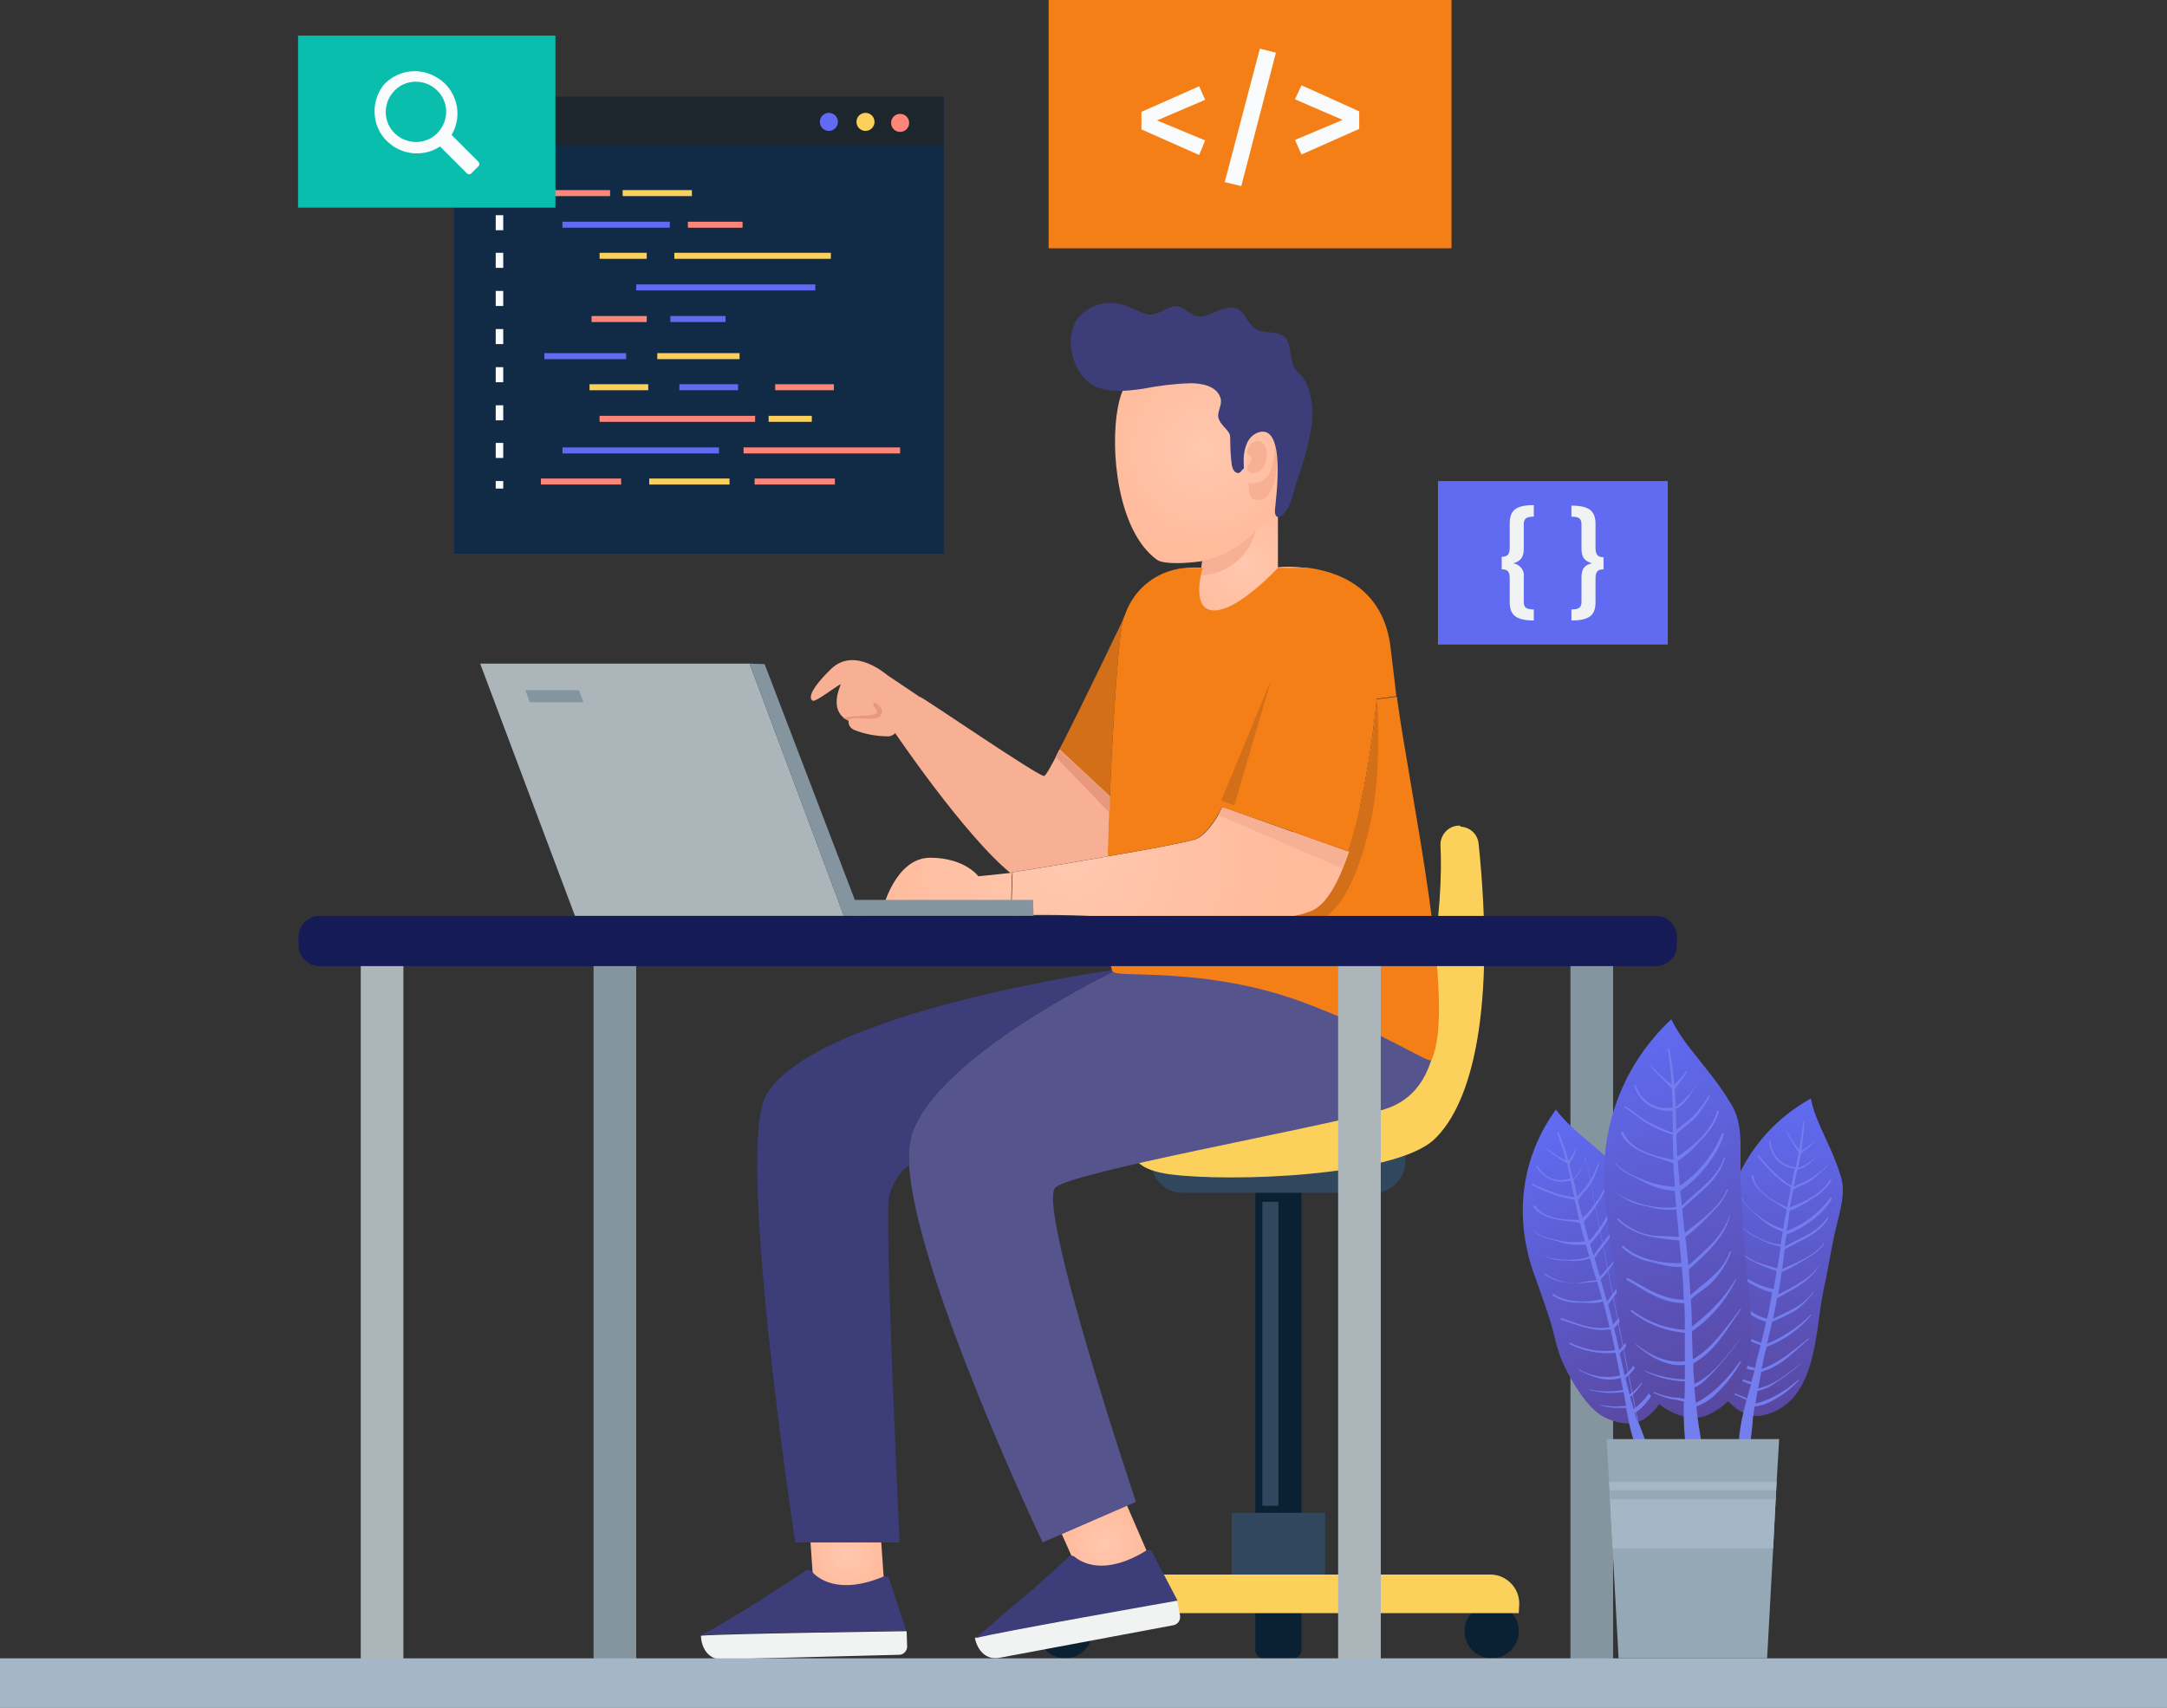 <?xml version="1.0" encoding="utf-8"?>
<!-- Generator: Adobe Illustrator 24.2.1, SVG Export Plug-In . SVG Version: 6.00 Build 0)  -->
<svg version="1.1" id="Layer_1" xmlns="http://www.w3.org/2000/svg" xmlns:xlink="http://www.w3.org/1999/xlink" x="0px" y="0px"
	 viewBox="0 0 431.9 340.5" enable-background="new 0 0 431.9 340.5" xml:space="preserve">
<rect x="0" y="0" width="431.9" height="340.5" fill="#333333" stroke="none"/>
<rect x="90.5" y="19.3" fill="#112B46" width="97.6" height="91.1"/>
<rect x="90.5" y="19.3" fill="#1D262D" width="97.6" height="9.6"/>
<path fill="#606BF1" d="M167,24.3c0,1-0.8,1.8-1.8,1.8s-1.8-0.8-1.8-1.8s0.8-1.8,1.8-1.8S167,23.3,167,24.3z"/>
<path fill="#FBD15B" d="M174.3,24.3c0,1-0.8,1.8-1.8,1.8s-1.8-0.8-1.8-1.8s0.8-1.8,1.8-1.8S174.3,23.3,174.3,24.3z"/>
<path fill="#FF8578" d="M181.2,24.5c0,1-0.8,1.8-1.8,1.8s-1.8-0.8-1.8-1.8s0.8-1.8,1.8-1.8S181.2,23.5,181.2,24.5z"/>
<rect x="107.8" y="37.9" fill="#FF8578" width="13.8" height="1.2"/>
<rect x="124.1" y="37.9" fill="#FBD15B" width="13.8" height="1.2"/>
<rect x="112.1" y="44.2" fill="#606BF1" width="21.4" height="1.2"/>
<rect x="137.1" y="44.2" fill="#FF8578" width="10.9" height="1.2"/>
<rect x="119.5" y="50.4" fill="#FBD15B" width="9.4" height="1.2"/>
<rect x="134.4" y="50.4" fill="#FBD15B" width="31.2" height="1.2"/>
<rect x="126.8" y="56.7" fill="#606BF1" width="35.7" height="1.2"/>
<rect x="117.9" y="63" fill="#FF8578" width="11" height="1.2"/>
<rect x="133.6" y="63" fill="#606BF1" width="11" height="1.2"/>
<rect x="107.8" y="95.4" fill="#FF8578" width="16" height="1.2"/>
<rect x="129.4" y="95.4" fill="#FBD15B" width="16" height="1.2"/>
<rect x="150.4" y="95.4" fill="#FF8578" width="16" height="1.2"/>
<rect x="112.1" y="89.2" fill="#606BF1" width="31.2" height="1.2"/>
<rect x="148.2" y="89.2" fill="#FF8578" width="31.2" height="1.2"/>
<rect x="119.5" y="82.9" fill="#FF8578" width="31" height="1.2"/>
<rect x="153.2" y="82.9" fill="#FBD15B" width="8.6" height="1.2"/>
<rect x="117.5" y="76.6" fill="#FBD15B" width="11.7" height="1.2"/>
<rect x="135.4" y="76.6" fill="#606BF1" width="11.7" height="1.2"/>
<rect x="154.5" y="76.6" fill="#FF8578" width="11.7" height="1.2"/>
<rect x="131" y="70.4" fill="#FBD15B" width="16.4" height="1.2"/>
<rect x="108.5" y="70.4" fill="#606BF1" width="16.3" height="1.2"/>
<rect x="98.8" y="36.8" fill="#F9FBFC" width="1.5" height="1.5"/>
<path fill="#F9FBFC" d="M100.3,91.3h-1.5v-3h1.5V91.3z M100.3,83.8h-1.5v-3h1.5V83.8z M100.3,76.2h-1.5v-3h1.5V76.2z M100.3,68.6
	h-1.5v-3h1.5V68.6z M100.3,61h-1.5v-3h1.5V61z M100.3,53.4h-1.5v-3h1.5V53.4z M100.3,45.9h-1.5v-3h1.5V45.9z"/>
<rect x="98.8" y="95.9" fill="#F9FBFC" width="1.5" height="1.5"/>
<rect x="209" fill="#F57F17" width="80.3" height="49.5"/>
<path fill="#F9FBFC" d="M240.2,19.9l-9.6,4.1l9.6,4l-1.2,2.9l-11.5-5.1v-3.5l11.5-5.1L240.2,19.9z"/>
<path fill="#F9FBFC" d="M254.3,10.5l-6.9,26.6l-3.3-0.8l7-26.6C251.1,9.7,254.3,10.5,254.3,10.5z"/>
<path fill="#F9FBFC" d="M270.9,22.2v3.5l-11.5,5.1l-1.3-2.9l9.5-4l-9.5-4.1l1.3-2.8L270.9,22.2z"/>
<rect x="286.6" y="95.9" fill="#606BF1" width="45.8" height="32.6"/>
<path fill="#F1F2F2" d="M305.7,103c-1.5,0-2,0.4-2,1.5v4.9c0,1.9-0.8,2.5-2.1,2.9c1.3,0.2,2.3,1.4,2.1,2.7v0.1v4.9
	c0,1.1,0.5,1.5,2,1.5v2.2c-3.7,0-4.8-1.2-4.8-3.7v-4.7c0-1.3-0.4-1.8-1.6-1.8V111c1.2,0,1.6-0.5,1.6-1.9v-4.7c0-2.5,1-3.7,4.8-3.7
	C305.7,100.7,305.7,103,305.7,103z"/>
<path fill="#F1F2F2" d="M318,104.5v4.7c0,1.3,0.4,1.9,1.6,1.9v2.4c-1.2,0-1.6,0.5-1.6,1.8v4.7c0,2.5-1,3.7-4.8,3.7v-2.2
	c1.5,0,2-0.4,2-1.5v-4.9c0-1.9,0.8-2.5,2.1-2.8c-1.3-0.4-2.1-1-2.1-2.9v-4.9c0-1.1-0.5-1.5-2-1.5v-2.2
	C316.9,100.8,318,102,318,104.5z"/>
<rect x="59.4" y="7.1" fill="#0ABEAD" width="51.3" height="34.3"/>
<path fill="#F9FBFC" d="M76.4,17c-2.8,3.7-2.2,9,1.5,11.8c2.8,2.2,6.8,2.4,9.8,0.4l5.4,5.4c0.2,0.2,0.6,0.2,0.8,0l1.5-1.5
	c0.2-0.2,0.2-0.6,0-0.8L90,26.9c2.4-4,1-9.2-3-11.5C83.5,13.3,79.1,14,76.4,17z M87.2,26.5c-2.3,2.4-6.1,2.4-8.5,0.1
	s-2.4-6.1-0.1-8.5s6.1-2.4,8.5-0.1l0.1,0.1C89.5,20.4,89.5,24.1,87.2,26.5z"/>
<radialGradient id="SVGID_1_" cx="247.77" cy="270.6" r="12.934" gradientTransform="matrix(1 0 0 1 0 -158)" gradientUnits="userSpaceOnUse">
	<stop  offset="0" style="stop-color:#FFC8AF"/>
	<stop  offset="1" style="stop-color:#FFBB9C"/>
</radialGradient>
<path fill="url(#SVGID_1_)" d="M260.1,113.2c-0.1,1.1-1.7,13-13.8,13c-12.8,0-10.6-12.7-10.6-12.7v-0.1c1.3-0.3,2.7-0.3,4-0.2v-6
	l14.5-8.1h0.5v14C256.4,112.9,258.3,113,260.1,113.2z"/>
<radialGradient id="SVGID_2_" cx="215.091" cy="257.787" r="20.36" gradientTransform="matrix(0.978 -0.21 0.21 0.978 -24.281 -117.506)" gradientUnits="userSpaceOnUse">
	<stop  offset="0" style="stop-color:#FFC8AF"/>
	<stop  offset="1" style="stop-color:#FFBB9C"/>
</radialGradient>
<path fill="url(#SVGID_2_)" d="M253,72.3c2.2,2.2,3.7,5,4.4,8.1c1.4,6.1,0.1,12.7-1.7,18.6c-0.3,1-0.7,2-1.3,2.9
	c-0.5,0.6-1,1.1-1.6,1.6l-7.7,6.8c-1.7,1.5-12.5,2.8-14.5,1.3c-7.9-5.7-9.4-22-7.8-30.4C225.3,67.3,243.2,62.3,253,72.3L253,72.3z"
	/>
<path fill="#F7B094" d="M248.6,90.1c0.1-1.3,1.5-2.8,2.9-1.9s1.1,3.3,0.5,4.6c-0.5,1-2,2.2-3.1,1.2c-0.9-0.8,0.5-1.7,0.5-2.5
	s-1.3-1.1-0.7-1.8"/>
<path fill="#F7B094" d="M248.9,96.3c2,0.3,3.8-0.8,4.5-2.7c0.4-1.4,0.6-2.8,0.6-4.3c0.5,1.5,0.6,3.2,0.4,4.7
	c-0.4,2.9-1.4,5.7-3.7,5.7S248.9,96.3,248.9,96.3z"/>
<path fill="#3D3D7A" d="M247.1,94.2l-0.2,0.1c-0.9,0.1-1.3-1-1.4-1.6c-0.2-1.6-0.3-3.2-0.3-4.8c0-0.4,0-0.9-0.1-1.3
	c-0.5-1.1-1.8-1.9-2.2-3.1c-0.5-1.4,0.9-2.8,0.3-4.3c-0.8-2.3-3.8-2.8-5.9-2.8c-3.2,0.1-6.4,0.5-9.5,1.1c-3.4,0.5-7.6,1-10.6-1.1
	c-3.6-2.6-5.1-9.2-2.4-12.9c1.6-2,4-3.1,6.6-3.1c2.6-0.1,4.7,1.5,7.1,2.2c1.9,0.6,3.7-1.2,5.4-1.5c2.2-0.4,3.1,2,5.1,2
	s3.7-1.4,5.6-1.7c3.6-0.7,3.4,3,5.9,4.3c1.5,0.8,3.5,0.3,5,1.1c1.2,0.6,1.3,1.7,1.6,2.8c0.1,1.1,0.3,2.2,0.6,3.2
	c0.4,0.8,1,1.5,1.7,2.1c0.6,0.8,1.1,1.6,1.4,2.6c0.7,2.1,0.9,4.4,0.7,6.6c-0.5,3.7-1.4,7.3-2.7,10.8c-0.8,2.3-1.1,4.6-2.3,6.7
	c-0.3,0.6-1.8,2.3-2.3,1c-0.1-0.3-0.1-0.6-0.1-0.9c0.2-2.3,2.3-17.3-3.3-15.5c-1.1,0.4-2,1.3-2.4,2.5c-0.5,1.3-0.6,2.7-0.5,4.1v0.6
	C247.4,93.8,247.3,94.1,247.1,94.2L247.1,94.2z"/>
<path fill="#F7B094" d="M239.6,111.8c6.4-1,10.7-6.1,10.7-6.1c-1.2,5.2-5.8,8.9-11.1,9L239.6,111.8L239.6,111.8z"/>
<path fill="#0A2033" d="M257.8,318.9h-6c-0.9,0-1.6-0.7-1.6-1.6v-88.5h9.2v88.5C259.4,318.2,258.7,318.9,257.8,318.9z"/>
<path fill="#30475E" d="M273.8,237.8h-38.1c-3.5,0-6.3-2.8-6.3-6.3v-1.4h50.7v1.4C280.2,234.9,277.3,237.8,273.8,237.8z"/>
<path fill="#0A2033" d="M257.8,330.6h-6c-0.9,0-1.6-0.7-1.6-1.6v-20.5h9.2V329C259.4,329.8,258.7,330.6,257.8,330.6z"/>
<path fill="#0A2033" d="M206.9,325.2c0,3,2.4,5.4,5.4,5.4s5.4-2.4,5.4-5.4s-2.4-5.4-5.4-5.4S206.9,322.2,206.9,325.2z"/>
<path fill="#0A2033" d="M291.9,325.2c0,3,2.4,5.4,5.4,5.4s5.4-2.4,5.4-5.4s-2.4-5.4-5.4-5.4S291.9,322.2,291.9,325.2z"/>
<rect x="245.5" y="301.6" fill="#30475E" width="18.6" height="16.2"/>
<path fill="#FBD15B" d="M302.7,321.6h-95.8v-1.9c0-3.2,2.6-5.8,5.8-5.8H297c3.2,0,5.8,2.6,5.8,5.8L302.7,321.6L302.7,321.6
	L302.7,321.6z"/>
<rect x="251.6" y="239.6" fill="#30475E" width="3.2" height="60.6"/>
<path fill="#FBD15B" d="M291,164.6c-2.1-0.1-3.8,1.6-3.9,3.6v0.4c0.6,11-1.7,37.8-11.9,47c-12.5,11.2-48,9.7-48,9.7
	s-5.9,7.2,5.9,8.8s44.7,0.5,52.7-6.9c7.7-7.2,12.3-26.1,8.9-59c-0.2-1.9-1.7-3.3-3.6-3.4L291,164.6L291,164.6z"/>
<radialGradient id="SVGID_3_" cx="220.22" cy="465.775" r="8.126" gradientTransform="matrix(1 0 0 1 0 -158)" gradientUnits="userSpaceOnUse">
	<stop  offset="0" style="stop-color:#FFC8AF"/>
	<stop  offset="1" style="stop-color:#FFBB9C"/>
</radialGradient>
<polygon fill="url(#SVGID_3_)" points="224.6,300.1 228.8,309.8 215.9,315.4 211.6,305.8 "/>
<path fill="#56548C" d="M285.5,193.2c-0.8,1.6-58.2,0-63.6,0.5c0,0-35.1,16.8-40.2,32.5c-0.5,2-0.7,4.1-0.5,6.2
	c1.4,22.1,26.6,75.1,26.6,75.1l3.9-1.7l12.9-5.6l1.8-0.8c0,0-20-59.5-16-62.7s49.3-11.2,65-15.4S285.5,193.2,285.5,193.2z"/>
<radialGradient id="SVGID_4_" cx="168.75" cy="467.8" r="7.407" gradientTransform="matrix(1 0 0 1 0 -158)" gradientUnits="userSpaceOnUse">
	<stop  offset="0" style="stop-color:#FFC8AF"/>
	<stop  offset="1" style="stop-color:#FFBB9C"/>
</radialGradient>
<polygon fill="url(#SVGID_4_)" points="175.3,302.6 176.3,317 162.2,317 161.2,302.6 "/>
<path fill="#3D3D7A" d="M221.6,193.3l-0.5,0.2c0,0-58.8,8.3-68.4,24.8c-6.2,10.7,5.8,89.2,5.8,89.2h20.8c0,0-3.1-65.4-2.1-69
	c1.2-4.2,3.2-5.7,4-6.1c-0.2-2.1,0-4.2,0.5-6.2c5-15.7,40.2-32.5,40.2-32.5C221.8,193.6,221.6,193.4,221.6,193.3z"/>
<path fill="#F57F17" d="M278.4,138.9l-4,0.5c-0.7,7.1-1.8,14.3-3.3,21.3L222,179.4l-0.7,3.6l-0.6-0.1c0,0.7,0,1.4,0.1,2.1
	c0.1,4.1,0.4,7.1,0.8,8.3c0,0.2,0.1,0.4,0.3,0.5c1.3,1.1,18.7-1,37.5,5.9c16.3,6,25.4,12.5,25.9,11.6
	C290.4,200.6,281.1,158.8,278.4,138.9L278.4,138.9z"/>
<path fill="#D26F18" d="M273.3,163.3c-1.3,6.3-4.7,18.8-11.3,20.5c-8.7,2.2-25.5,2.1-41.2,1.2c0-0.7,0-1.4-0.1-2.1l0.6,0.1l0.7-3.6
	l49.2-18.7c1.5-7,2.6-14.1,3.3-21.3v0.2C274.6,141.3,275.3,154,273.3,163.3L273.3,163.3z"/>
<path fill="#D26F18" d="M224,123.2c-0.9,1.6-2.1,18.7-2.8,35.7l-10.1-9.4C215.4,141.2,224,123.2,224,123.2L224,123.2z"/>
<path fill="#F7B094" d="M218,171.2c-8.5,1.5-16.3,2.7-16.3,2.7v0.4c-9.4-7.5-23.8-28.9-23.8-28.9s4.3-5.2,5.4-6.5
	c0.2-0.2,23.6,15.9,24.8,15.8c0.3,0,1.5-2.1,3.1-5.3l10.1,9.4c-0.2,4-0.3,8.1-0.4,11.9L218,171.2L218,171.2z"/>
<radialGradient id="SVGID_5_" cx="213.82" cy="328.92" r="41.44" gradientTransform="matrix(1 0 0 1 0 -158)" gradientUnits="userSpaceOnUse">
	<stop  offset="0" style="stop-color:#FFC8AF"/>
	<stop  offset="1" style="stop-color:#FFBB9C"/>
</radialGradient>
<path fill="url(#SVGID_5_)" d="M201.7,174l-0.2,7H176c0,0,2.5-10,9.4-10s9.6,3.7,9.6,3.7L201.7,174z"/>
<path fill="#F7B094" d="M183.1,138.8l0.2,0.2c-1.1,1.4-5.4,6.5-5.4,6.5l-2.7-1.9c-2,1.1-4.4,1-6.4-0.1c-3.6-1.9-1.4-6.6-1.2-7.1
	c-0.7,0.2-5,3.6-5.6,3.3s-1.2-1.6,3.6-6.3s11.3,1.3,11.4,1.3L183.1,138.8L183.1,138.8z"/>
<path fill="#F7B094" d="M169.4,142.7c0,0-1,1.9,0.8,2.8c2.2,0.9,4.6,1.3,6.9,1.3c1.5-0.1,2.7-2.3,2.7-2.3l-4.6-4.4h-3.7L169.4,142.7
	L169.4,142.7z"/>
<path fill="#E8987C" d="M169.1,143.7c0.3-0.9,2.9-0.4,4.5-0.4c1.2,0,1.9-0.3,2.2-1.2s-1.4-2.4-1.7-1.9s0.6,1.1,0.7,1.7
	s-1.7,0.8-3.1,0.8c-1.2,0-2.5,0.2-3.7,0.4L169.1,143.7L169.1,143.7z"/>
<radialGradient id="SVGID_6_" cx="213.82" cy="328.92" r="41.44" gradientTransform="matrix(1 0 0 1 0 -158)" gradientUnits="userSpaceOnUse">
	<stop  offset="0" style="stop-color:#FFC8AF"/>
	<stop  offset="1" style="stop-color:#FFBB9C"/>
</radialGradient>
<path fill="url(#SVGID_6_)" d="M268.7,169.8l-25-8.9c-1.8,3.4-3.8,6-5.7,6.5c-2.9,0.8-10,2.1-17.1,3.3l-2.8,0.5
	c-8.5,1.5-16.3,2.7-16.3,2.7v0.7l-0.2,6.3v1.6c6.4-0.2,12.8-0.1,19.2,0.3c15,1.1,34.3,1.7,40.8-1.3c3-1.4,5.4-6.1,7.3-11.8
	L268.7,169.8L268.7,169.8z"/>
<polygon fill="#F7B094" points="243.6,160.9 268.7,169.8 267.5,173.1 242.8,162.5 "/>
<path fill="#F57F17" d="M243.6,160.9c-1.8,3.4-3.8,6-5.7,6.5c-2.9,0.8-10,2.1-17.1,3.3c0.1-3.8,0.2-7.9,0.4-11.9
	c0.7-17,1.9-34.1,2.8-35.7c1.4-2.7,5.4-8.5,11.6-9.8v0.1c0,0-2.1,12.7,10.6,12.7c12.2,0,13.7-11.8,13.8-13
	c6.3,0.7,15.9,3.8,17.2,16.4c0.3,2.5,0.7,5.7,1.1,9.3l-3.9,0.5c0,0-1.6,17.7-5.7,30.3h-0.1L243.6,160.9L243.6,160.9z"/>
<polygon fill="#D26F18" points="243.4,159.6 253.4,135.4 246,160.6 "/>
<path fill="#F57F17" d="M260.1,113.2h-5.4c0,0-7.8,8.5-12.7,8.5s-2.3-8.5-2.3-8.5h-2.4c-7,0-12.9,5.2-13.7,12.2
	c-0.1,0.8-0.2,1.6-0.2,2.2c-0.5,5.2,20.3,8.9,20.3,8.9l10.7-0.6l6.5-12.7l1.3-5.2L260.1,113.2L260.1,113.2z"/>
<path fill="#F1F2F2" d="M194.3,326.5c0.5,2.6,2.3,4.5,4.9,4l34.7-6.5c0.9-0.2,1.4-1,1.3-1.9l-0.6-3.1
	C234.6,319,198.2,325.4,194.3,326.5L194.3,326.5z"/>
<path fill="#3D3D7A" d="M204.7,317.8l1.1-0.9l3-2.7l1.8-1.6l1.1-1l1.4-1.3c0.3-0.2,0.7-0.2,1,0c1.4,1.2,6,4,14.4-1.2
	c0.4-0.2,0.9-0.1,1.1,0.2v0.1l5.1,9.7c0,0-36.5,6.4-40.3,7.5C195.6,325.7,200.2,321.6,204.7,317.8L204.7,317.8z"/>
<path fill="#F1F2F2" d="M139.7,326.1c0.1,2.6,1.6,4.8,4.2,4.7l35.3-0.9c0.9,0,1.6-0.8,1.6-1.6l-0.1-3.1
	C180.7,325.2,143.7,325.7,139.7,326.1z"/>
<path fill="#3D3D7A" d="M151.3,319.2l1.2-0.8l2.3-1.5l1.1-0.7l2-1.3l1.2-0.8l1.6-1c0.3-0.2,0.7-0.1,1,0.1c1.2,1.4,5.3,4.9,14.4,1.1
	c0.4-0.2,0.9,0,1.1,0.4l3.4,10.4c0,0-37,0.5-41,0.9C141,325.5,146.3,322.3,151.3,319.2L151.3,319.2z"/>
<polygon fill="#ABB5BA" points="114.6,182.6 95.7,132.3 149.4,132.3 168.2,182.6 "/>
<polygon fill="#8495A0" points="171.6,182.6 168.2,182.6 149.4,132.3 152.4,132.4 169.8,177.9 "/>
<polyline fill="none" points="98.6,177.1 98.9,177.1 166.2,177.1 "/>
<path fill="#8495A0" d="M170.5,182.6H206l-0.1-3.2h-36.1"/>
<rect x="313" y="192.2" fill="#8495A0" width="8.5" height="140.2"/>
<rect x="266.7" y="192.2" fill="#ABB5BA" width="8.5" height="140.2"/>
<rect x="118.3" y="192.2" fill="#8495A0" width="8.5" height="140.2"/>
<rect x="71.9" y="192.2" fill="#ABB5BA" width="8.5" height="140.2"/>
<path fill="#141B56" d="M63.7,182.6h266.4c2.3,0,4.1,1.9,4.1,4.1v1.8c0,2.3-1.9,4.1-4.1,4.1H63.7c-2.3,0-4.2-1.9-4.2-4.1v-1.8
	C59.6,184.4,61.4,182.6,63.7,182.6L63.7,182.6z"/>
<polygon fill="#8495A0" points="104.7,137.6 105.6,140 116.3,140 115.4,137.6 "/>
<polygon fill="#E8987C" points="211.1,149.5 210.4,150.9 221.2,162.1 221.2,158.8 "/>
<rect y="330.6" fill="#A5B7C6" width="431.9" height="9.9"/>
<linearGradient id="SVGID_7_" gradientUnits="userSpaceOnUse" x1="348.517" y1="180.082" x2="309.177" y2="229.682" gradientTransform="matrix(0.78 -0.62 0.62 0.78 -29.48 295.25)">
	<stop  offset="0" style="stop-color:#606BF1"/>
	<stop  offset="1" style="stop-color:#58479F"/>
</linearGradient>
<path fill="url(#SVGID_7_)" d="M363.4,257.4c-1.7,8.3-1.2,22.5-12.2,24.8c-3,0.6-5.8-1.5-7.6-3.8c-2.3-3.1-2.8-9.6-2.8-13.4
	c0-3,1-6.3,1.4-9.2c0.4-3.2,0.6-6.4,1-9.7c1.4-11.6,7.4-21.3,17.7-27.1c0.8,3.8,2.6,7,4.2,10.7c0.7,1.7,1.4,3.4,1.9,5.2
	c0.8,3.1-0.2,6.2-0.9,9.2C365,248.4,364.4,253,363.4,257.4z"/>
<path fill="#747DED" d="M349.4,282.5l0.3-2.1c1.3-0.1,2.6-0.6,3.8-1.3c1.9-1,3.6-2.4,5-3.9c0.1-0.1,0-0.2-0.1-0.1
	c-1.5,1.3-3.1,2.4-4.8,3.3c-1.2,0.6-2.4,1.1-3.7,1.4c0.1-0.8,0.2-1.7,0.4-2.5c1.4-0.3,2.7-0.9,3.8-1.8c1.9-1.2,3.7-2.6,5.4-4.1
	c-2.7,2-5.7,4.7-9.1,5.4c0.2-1,0.4-2.1,0.6-3.1v-0.2c3.9-1,6.6-4.1,9.6-6.6c0,0,0-0.1-0.1-0.1c-3,2.3-5.8,4.9-9.4,6.1
	c0.3-1.5,0.6-3,1-4.4c3.5-1.3,6.5-3.5,8.9-6.3v-0.1h-0.1c-2.5,2.5-5.4,4.4-8.7,5.8c0.3-1.5,0.7-2.9,1-4.4c1.6-0.6,3.1-1.4,4.6-2.2
	c1.4-1,2.6-2.2,3.6-3.6c0-0.1-0.1-0.1-0.1-0.1c-2,2.9-5,3.8-7.9,5.3c0.3-1.4,0.5-2.7,0.8-4.1c3.2-1.8,6.8-3.4,8.6-6.9l0,0
	c-1.9,3.1-5.3,4.5-8.4,6.2l0.1-0.7c0.2-1.3,0.4-2.5,0.6-3.8c1.9-0.8,3.6-1.8,5.3-2.9c1.3-0.7,2.4-1.6,3.2-2.8c0-0.1-0.1-0.1-0.1-0.1
	c-1.7,2.5-5.5,3.9-8.3,5.2l0.5-3.9c3.1-1.9,6.8-2.9,8.7-6.3c0,0,0-0.1-0.1-0.1h-0.1c-2,3.1-5.5,4.1-8.5,5.8c0.1-0.8,0.2-1.6,0.4-2.4
	c3.4-1.2,7.3-4.1,9-7.1c0-0.1,0-0.2-0.1-0.2h-0.2c-2.2,3-5.2,5.3-8.7,6.6l0.6-3.9v-0.1c1.5-0.6,3-1.4,4.3-2.3c1.6-0.9,3-2.2,4-3.7
	c0.1-0.2-0.2-0.3-0.3-0.2c-1.5,2.7-5,4.4-8,5.5l0.3-1.4l0.4-2.1c1.2-0.8,2.7-1.2,3.9-2.1c1-0.8,2-1.7,2.9-2.6v-0.1h-0.1
	c-1.2,1.2-2.5,2.2-4,3c-0.8,0.4-1.8,0.7-2.6,1.2c0.2-1.1,0.5-2.3,0.7-3.4h0.1c0.1,0,0.1,0,0.2-0.1c1.6-0.4,2.9-1.8,4-3
	c-1.1,1.2-2.5,2.1-4,2.7h-0.1c0.2-0.9,0.4-1.9,0.5-2.8c0.1,0,0.2-0.1,0.2-0.2c0.9-0.6,1.7-1.3,2.4-2v-0.1h-0.1
	c-0.7,0.6-1.5,1.2-2.4,1.7c0.3-1.9,0.5-3.9,0.6-5.8c0-0.1-0.1-0.1-0.1-0.1c-0.1,0-0.1,0.1-0.1,0.1c-0.2,1.9-0.5,3.8-0.8,5.6
	c-1-1.1-1.8-2.4-2.5-3.8c0-0.1-0.1,0-0.1,0c0.3,0.8,0.7,1.6,1.2,2.3c0.4,0.7,0.8,1.4,1.3,2l-0.6,3c-1.1-0.1-2.1-0.5-3-1.2
	c-1.2-1-1.9-2.4-2-3.9c0-0.2-0.3-0.2-0.3,0c0.1,1.4,0.7,2.7,1.6,3.7c0.9,0.9,2.1,1.5,3.5,1.7c-0.2,1.1-0.5,2.3-0.7,3.4
	c-1-0.6-1.9-1.3-2.8-2.1c-1.3-1.2-2.5-2.5-3.6-3.9c-0.1-0.1-0.3,0.1-0.2,0.2c1,1.3,2.1,2.6,3.3,3.7c1,0.9,2,1.7,3.2,2.4v0.2
	c-0.1,0.1-0.1,0.2,0,0.3c-0.2,1.1-0.5,2.2-0.7,3.3v0.2c-2.6-1.2-6.4-3.2-6.7-6.2c0-0.1-0.1-0.2-0.2-0.2s-0.2,0.1-0.2,0.2
	c0.8,3.4,4.5,4.9,7,6.7c-0.3,1.3-0.5,2.5-0.7,3.8c-1.7-0.5-3.2-1.3-4.6-2.4c-1.3-1-3-2.2-3.6-3.8h-0.1c0.5,1.5,2.1,2.6,3.3,3.7
	c1.4,1.4,3.1,2.4,4.9,3v0.2c-0.1,0.8-0.3,1.6-0.4,2.4c-3.1-0.2-7.5-2.6-9-5c1.1,1.7,2.7,3,4.6,3.8c1.4,0.8,2.9,1.3,4.4,1.6
	c-0.2,1.5-0.4,3-0.7,4.4c-1.4-0.5-2.8-0.8-4.1-1.3c-1.9-0.8-3.6-2.2-4.7-4c-0.1-0.1-0.3,0-0.2,0.1c2.2,3.4,5.3,4.4,8.9,5.7l-0.6,3.6
	c-3-0.6-6.8-2.4-8.3-5c-0.1-0.2-0.4,0-0.3,0.1c0.9,1.6,2.4,3,4,3.8c1.2,0.6,2.9,1.6,4.3,1.7v0.1c-0.3,1.7-0.6,3.5-1,5.2
	c-3.3-0.8-5.5-3.3-7.9-5.6c-0.2-0.2-0.4,0.1-0.3,0.3c2.5,2.4,4.6,5,8,5.9c-0.3,1.4-0.6,2.8-1,4.2c-2.9-0.9-5.5-2.7-7.5-5.1
	c-0.1-0.2-0.4,0.1-0.2,0.2c1.9,2.5,4.6,4.4,7.6,5.4c-0.4,1.5-0.8,3-1.1,4.5c-2.8-0.6-5.3-2.2-6.9-4.6c0,0-0.1,0-0.1,0.1
	c1.6,2.2,4,4.8,6.9,5l-0.4,1.4c-0.1,0.3-0.2,0.6-0.2,0.9c-2.2-0.5-4.2-1.5-6-2.9c0,0-0.1,0-0.1,0.1c1.7,1.5,3.8,2.6,6,3.3
	c-0.3,0.9-0.5,1.8-0.8,2.8c-0.5-0.3-1.1-0.5-1.7-0.7c-1-0.4-1.9-0.9-2.7-1.6c-0.1-0.1-0.2,0.1-0.1,0.1c0.7,0.6,1.5,1.2,2.4,1.6
	c0.7,0.3,1.4,0.6,2,0.9c-1,3.7-1.9,7.7-1.4,11.2c0.1,0.8,1.4,1,1.6,0.2C348.9,287.8,349.2,285.2,349.4,282.5L349.4,282.5z"/>
<linearGradient id="SVGID_8_" gradientUnits="userSpaceOnUse" x1="385.339" y1="30.578" x2="345.999" y2="80.168" gradientTransform="matrix(0.45 -0.89 0.89 0.45 104.51 555.6)">
	<stop  offset="0" style="stop-color:#606BF1"/>
	<stop  offset="1" style="stop-color:#58479F"/>
</linearGradient>
<path fill="url(#SVGID_8_)" d="M328.6,255.1c2,8.3,8.4,20.9-0.6,27.6c-2.4,1.8-5.9,1.1-8.5-0.3c-3.3-1.8-6.6-7.5-8.1-10.9
	c-1.2-2.7-1.7-6.1-2.7-9c-1-3.1-2.1-6.1-3.2-9.2c-3.7-11.1-2.3-22.5,4.6-32.1c2.3,3.1,5.3,5.3,8.3,7.9c1.4,1.2,2.7,2.5,3.9,3.9
	c2.1,2.4,2.5,5.7,3,8.7C326.2,246.2,327.5,250.6,328.6,255.1L328.6,255.1z"/>
<path fill="#747DED" d="M326.4,283.7c-0.2-0.7-0.4-1.3-0.6-2c1.2-0.7,2.1-1.7,2.9-2.8c1.2-1.7,2.2-3.6,2.9-5.7
	c0-0.1-0.1-0.2-0.2-0.1c-0.8,1.8-1.8,3.5-3,5c-0.8,1.1-1.7,2-2.8,2.8c-0.2-0.8-0.5-1.6-0.7-2.4c1.1-0.9,2-2,2.7-3.2
	c1.2-1.9,2.3-4,3.2-6c-1.6,2.9-3.1,6.7-6,8.7c-0.3-1-0.5-2-0.8-3.1v-0.2c3.1-2.6,4.3-6.5,5.9-10c0-0.1,0-0.1-0.1,0
	c-1.7,3.3-3.1,6.9-6,9.5c-0.3-1.5-0.7-2.9-1-4.4c2.6-2.6,4.5-5.9,5.4-9.5v-0.1c0,0-0.1,0-0.1,0.1c-1.2,3.3-3.1,6.3-5.4,8.9
	c-0.3-1.5-0.6-2.9-1-4.4c1.2-1.2,2.3-2.6,3.2-4c0.9-1.5,1.5-3.1,1.7-4.8c0,0,0-0.1-0.1-0.1s-0.1,0-0.1,0.1c-0.6,3.4-2.9,5.5-4.9,8.1
	c-0.3-1.4-0.6-2.7-1-4c2.2-3,4.7-6,4.9-9.8c0,0-0.1-0.1-0.1,0c-0.4,3.7-3,6.3-5,9.2c-0.1-0.2-0.1-0.5-0.2-0.7
	c-0.4-1.2-0.7-2.5-1.1-3.7c1.4-1.5,2.6-3.1,3.6-4.9c0.9-1.1,1.5-2.5,1.8-3.9c0-0.1-0.1-0.1-0.1,0c-0.5,3-3.4,5.9-5.4,8.2
	c-0.4-1.2-0.8-2.5-1.1-3.7c2-3,4.9-5.5,5.2-9.4c0-0.1-0.2-0.1-0.2,0c-0.5,3.6-3.3,6-5.2,8.9c-0.2-0.8-0.5-1.5-0.7-2.3
	c2.5-2.5,4.9-6.7,5.2-10.3c0-0.1-0.1-0.1-0.2-0.1s-0.1,0.1-0.1,0.1c-0.7,3.7-2.5,7-5.1,9.7c-0.4-1.3-0.7-2.5-1-3.8v-0.1
	c1.1-1.2,2.1-2.5,2.9-3.9c1.1-1.5,1.8-3.2,2.1-5.1c0-0.1-0.1-0.2-0.2-0.2s-0.2,0.1-0.2,0.2c-0.2,3-2.7,6.2-4.9,8.3
	c-0.1-0.5-0.2-0.9-0.4-1.4c-0.2-0.7-0.3-1.4-0.5-2.1c0.7-1.3,2-2.3,2.7-3.6c0.6-1.1,1.1-2.3,1.5-3.6c0-0.1,0-0.1-0.1-0.1h-0.1
	c-0.6,1.6-1.3,3.1-2.3,4.4c-0.6,0.8-1.3,1.4-1.8,2.2c-0.3-1.1-0.5-2.3-0.8-3.4c0.1,0,0.1-0.1,0.1-0.1c1.3-1.1,1.9-2.9,2.3-4.4
	 M316.1,230.9c-0.5,1.5-1.4,3-2.5,4.1h-0.1c-0.2-0.9-0.5-1.8-0.7-2.8c0.1-0.1,0.1-0.2,0.1-0.3c0.5-0.9,1-1.9,1.3-2.9v-0.1h-0.1
	c-0.4,0.9-0.9,1.7-1.5,2.5c-0.5-1.9-1.1-3.7-1.9-5.6c-0.1-0.2-0.3-0.1-0.3,0.1c0.6,1.8,1.2,3.6,1.7,5.4c-1.4-0.6-2.6-1.4-3.8-2.4
	c-0.1,0-0.1,0-0.1,0.1c0.6,0.6,1.3,1.2,2.1,1.6c0.6,0.5,1.3,0.9,2,1.3c0.3,1,0.5,2,0.7,3c-2.5,1-5.3-0.1-6.5-2.4
	c-0.1-0.2-0.4,0-0.3,0.1c0.7,1.2,1.7,2.1,3,2.6c1.2,0.5,2.6,0.5,3.8,0.1c0.3,1.1,0.5,2.3,0.8,3.4c-1.2-0.2-2.3-0.4-3.4-0.7
	c-1.7-0.6-3.3-1.2-4.9-2c-0.1,0-0.2,0-0.2,0.1s0,0.2,0.1,0.2c1.5,0.8,3,1.4,4.6,2c1.3,0.4,2.6,0.7,3.9,0.9v0.2v0.1
	c0,0.1,0,0.2,0.1,0.2c0.2,1.1,0.5,2.2,0.7,3.3v0.2c-2.8,0-7.1-0.2-8.7-2.8c-0.1-0.2-0.5,0-0.3,0.3c2.1,2.7,6.1,2.5,9.2,3.1
	c0.3,1.2,0.6,2.5,1,3.7c-1.7,0.2-3.5,0.2-5.2-0.2c-1.6-0.4-3.7-0.7-4.9-1.9c0,0-0.1,0,0,0.1c1.1,1.2,3,1.5,4.5,1.9
	c1.8,0.7,3.8,0.9,5.7,0.7c0,0.1,0,0.1,0.1,0.1c0.2,0.8,0.4,1.6,0.7,2.3c-2.9,1.1-7.9,0.8-10.3-0.7c1.7,1,3.7,1.6,5.7,1.5
	c1.6,0.2,3.2,0,4.7-0.4c0.4,1.4,0.8,2.9,1.3,4.3c-1.4,0.1-2.8,0.5-4.3,0.6c-2.1,0-4.2-0.7-6-1.9c-0.1-0.1-0.2,0.1-0.1,0.2
	c3.4,2.2,6.6,1.8,10.5,1.4c0.4,1.2,0.7,2.3,1,3.5c-2.9,0.7-7.2,0.7-9.6-1c-0.2-0.1-0.4,0.1-0.2,0.3c1.6,1,3.5,1.5,5.4,1.4
	c1.4,0,3.3,0.3,4.6-0.3v0.1c0.5,1.7,0.9,3.4,1.3,5.1c-3.4,0.6-6.3-0.7-9.5-1.8c-0.2-0.1-0.4,0.3-0.1,0.3c3.3,1.1,6.3,2.5,9.8,1.9
	l0.9,4.2c-3,0.4-6.1-0.1-8.9-1.5c-0.2-0.1-0.3,0.2-0.1,0.3c2.8,1.4,6,2,9.1,1.7l0.9,4.5c-2.8,0.7-5.7,0.2-8.2-1.2
	c-0.1,0-0.1,0.1-0.1,0.1c2.4,1.3,5.6,2.6,8.4,1.6l0.3,1.5c0.1,0.3,0.1,0.6,0.2,0.9c-2.2,0.4-4.5,0.4-6.7-0.1c-0.1,0-0.1,0.1,0,0.1
	c2.2,0.6,4.5,0.8,6.8,0.4c0.2,0.9,0.3,1.9,0.5,2.8c-0.6,0-1.2,0-1.8,0.1c-1.1,0-2.1-0.1-3.2-0.3c-0.1,0-0.1,0.1,0,0.1
	c0.9,0.3,1.9,0.4,2.8,0.5c0.8-0.1,1.5,0,2.2,0c0.7,3.8,1.5,7.8,3.5,10.8c0.4,0.7,1.7,0.3,1.5-0.5c-0.7-2.6-1.6-5.1-2.6-7.6
	L316.1,230.9L316.1,230.9z"/>
<linearGradient id="SVGID_9_" gradientUnits="userSpaceOnUse" x1="371.456" y1="84.844" x2="322.766" y2="146.24" gradientTransform="matrix(0.607 -0.794 0.794 0.607 31.973 448.96)">
	<stop  offset="0" style="stop-color:#606BF1"/>
	<stop  offset="1" style="stop-color:#58479F"/>
</linearGradient>
<path fill="url(#SVGID_9_)" d="M347.7,248.6c0.5,10.5,5.4,27.4-7.1,33.4c-3.4,1.6-7.4,0-10.2-2.3c-3.6-3-6.3-10.7-7.4-15.2
	c-0.9-3.6-0.6-7.8-1.2-11.5c-0.6-4-1.2-7.9-1.7-11.9c-1.9-14.3,2.4-27.9,13-37.9c2.1,4.3,5.3,7.6,8.3,11.6c1.4,1.8,2.7,3.7,3.8,5.6
	c2,3.5,1.7,7.5,1.7,11.3C346.8,237.4,347.4,243.1,347.7,248.6L347.7,248.6z"/>
<path fill="#747DED" d="M338.4,283c-0.1-0.9-0.2-1.7-0.3-2.6c1.6-0.6,3-1.5,4.1-2.7c1.9-1.8,3.5-3.9,4.8-6.2
	c0.1-0.1-0.1-0.2-0.2-0.1c-1.4,2-3,3.9-4.8,5.5c-1.2,1.1-2.5,2-4,2.8c-0.1-1-0.2-2.1-0.3-3.1c1.6-0.6,2.8-2.1,4-3.3
	c1.9-2.1,3.7-4.3,5.3-6.6c-2.6,3.2-5.4,7.4-9.3,9.2c-0.1-1.3-0.2-2.6-0.2-3.9v-0.2c4.4-2.4,6.7-6.9,9.5-10.8c0-0.1,0-0.1-0.1-0.1
	c-2.9,3.7-5.4,7.7-9.5,10.1c-0.1-1.9-0.1-3.7-0.2-5.6c3.8-2.6,6.8-6.1,8.8-10.3V255h-0.1c-2.3,4-5.2,6.7-8.7,9.5
	c0-1.9-0.1-3.7-0.2-5.5c1.6-1.4,3.4-2.4,4.8-4s2.5-3.4,3.2-5.4c0,0,0-0.1-0.1-0.1h-0.1c-1.5,4.1-4.9,6-7.9,8.7l-0.3-5.1
	c3.3-3.1,7.1-6.2,8.2-10.8c0,0-0.1-0.1-0.1,0c-1.4,4.4-5,7-8.2,10c0-0.3,0-0.6-0.1-0.9c-0.1-1.6-0.3-3.2-0.5-4.8
	c2-1.5,3.8-3.2,5.5-5.1c1.3-1.2,2.3-2.7,3-4.3c0-0.1-0.1-0.2-0.2-0.1c-1.3,3.5-5.5,6.4-8.4,8.7c-0.2-1.6-0.4-3.2-0.5-4.8
	c3.2-3.2,7.3-5.6,8.5-10.2c0-0.1,0-0.1-0.1-0.1s-0.1,0-0.1,0.1c-1.4,4.3-5.4,6.5-8.4,9.6l-0.3-3c3.7-2.5,7.5-7.1,8.7-11.3
	c0-0.1-0.1-0.2-0.2-0.2s-0.1,0-0.2,0.1c-1.7,4.2-4.7,7.9-8.4,10.4c-0.1-1.6-0.3-3.2-0.4-4.8v-0.1c1.7-1.2,3.2-2.5,4.5-4.1
	c1.7-1.6,3-3.5,3.7-5.7c0.1-0.3-0.3-0.4-0.4-0.1c-1,3.7-4.7,6.9-7.9,9c0-0.6-0.1-1.2-0.1-1.8c0-0.9-0.1-1.8-0.1-2.6
	c1.2-1.4,2.9-2.3,4.1-3.7c1-1.3,1.9-2.6,2.6-4v-0.2h-0.2c-1,1.8-2.3,3.4-3.8,4.8c-0.9,0.8-1.9,1.4-2.7,2.2L334,221h0.1
	c0.1,0,0.2-0.1,0.2-0.1c1.8-1,2.9-3.1,3.9-4.8c0,0,0-0.1-0.1,0c-1,1.8-2.4,3.3-4,4.5H334c-0.1-1.2-0.1-2.3-0.2-3.5
	c0.1-0.1,0.2-0.2,0.2-0.3c0.8-1,1.6-2.1,2.3-3.2c0,0,0-0.1-0.1-0.1h-0.1c-0.7,1-1.5,1.9-2.4,2.8c-0.2-2.4-0.5-4.8-1-7.2
	c0-0.1-0.1-0.2-0.2-0.1c-0.1,0-0.2,0.1-0.1,0.2c0.4,2.3,0.6,4.6,0.8,7c-1.5-1.1-2.9-2.3-4.1-3.8c0-0.1-0.2,0-0.1,0.1
	c0.6,0.9,1.3,1.7,2.1,2.4l2.1,2.1c0.1,1.3,0.1,2.5,0.2,3.8c-1.4,0.2-2.7,0.1-4-0.5c-1.6-0.8-2.8-2.2-3.4-3.9
	c-0.1-0.2-0.4-0.1-0.3,0.1c0.5,1.6,1.6,3,3,3.9c1.4,0.8,3,1.2,4.6,1c0.1,1.4,0.1,2.9,0.1,4.4c-1.4-0.5-2.7-1-4-1.7
	c-2.1-0.9-3.5-2.4-5.4-3.5c-0.1-0.1-0.2,0-0.2,0c-0.1,0.1,0,0.2,0,0.2c1.8,1.1,3.2,2.5,5.1,3.5c1.4,0.8,3,1.5,4.5,1.9v0.2
	c-0.1,0.1-0.1,0.2,0,0.3c0,1.4,0.1,2.8,0.1,4.2v0.3c-3.4-0.6-8.6-1.9-9.9-5.4c0-0.1-0.2-0.2-0.3-0.2s-0.2,0.2-0.2,0.3v0.1
	c1.9,3.8,6.8,4.5,10.4,5.9c0.1,1.6,0.2,3.1,0.3,4.7c-2.2-0.1-4.3-0.6-6.3-1.4c-1.8-0.8-4.3-1.7-5.5-3.4c0-0.1-0.1,0-0.1,0.1
	c1.1,1.7,3.4,2.5,5.1,3.4c2.1,1.2,4.4,2,6.8,2.1v0.2l0.3,3c-3.8,0.7-9.7-0.9-12.4-3.2c1.9,1.7,4.2,2.8,6.6,3.1
	c1.9,0.6,3.8,0.8,5.8,0.6c0.2,1.8,0.4,3.7,0.5,5.5c-1.8-0.2-3.6-0.1-5.3-0.3c-2.6-0.4-4.9-1.6-6.8-3.4c-0.1-0.1-0.3,0.1-0.2,0.2
	c3.6,3.5,7.6,3.7,12.4,4.2c0.1,1.5,0.3,3,0.4,4.5c-3.7,0.2-8.9-0.8-11.5-3.4c-0.2-0.2-0.5,0.1-0.3,0.3c1.7,1.6,3.9,2.6,6.2,3
	c1.6,0.4,3.9,1.1,5.7,0.8v0.1c0.2,2.2,0.3,4.4,0.4,6.5c-4.2,0-7.5-2.3-11.1-4.3c-0.3-0.1-0.5,0.2-0.2,0.4c3.7,2.2,7,4.6,11.4,4.6
	c0.1,1.8,0.1,3.5,0.1,5.3c-3.8-0.2-7.5-1.6-10.5-3.9c-0.2-0.1-0.4,0.2-0.2,0.3c3.1,2.4,6.8,3.9,10.7,4.2v5.7
	c-3.6,0.4-6.9-1.2-9.7-3.4c-0.1,0-0.2,0.1-0.1,0.1c2.6,2.2,6.2,4.5,9.8,4v1.8v1.1c-2.8-0.1-5.5-0.7-8.1-1.8v0.1
	c2.5,1.3,5.3,2,8.1,2.1c0,1.1,0,2.3-0.1,3.5c-0.7-0.2-1.5-0.3-2.2-0.3c-1.3-0.2-2.6-0.5-3.8-1.1c-0.1,0-0.2,0.1-0.1,0.2
	c1.1,0.5,2.2,0.9,3.3,1.2c0.9,0.1,1.8,0.3,2.7,0.5c-0.1,4.8,0.1,9.8,1.7,13.9c0.4,0.9,2,0.8,2-0.3
	C339.7,289.5,338.8,286.2,338.4,283L338.4,283z"/>
<polygon fill="#95A8B5" points="354.6,286.9 354.1,295.4 353.4,308.7 352.2,330.6 322.6,330.6 321.4,308.7 320.7,295.4 320.2,286.9 
	"/>
<polygon fill="#A5B7C6" points="354.1,295.4 354,297.1 353.9,298.9 353.4,308.7 321.4,308.7 320.9,298.9 320.8,297.1 320.7,295.4 
	"/>
<polygon fill="#95A8B5" points="354,297.1 353.9,298.9 320.9,298.9 320.8,297.1 "/>
</svg>
